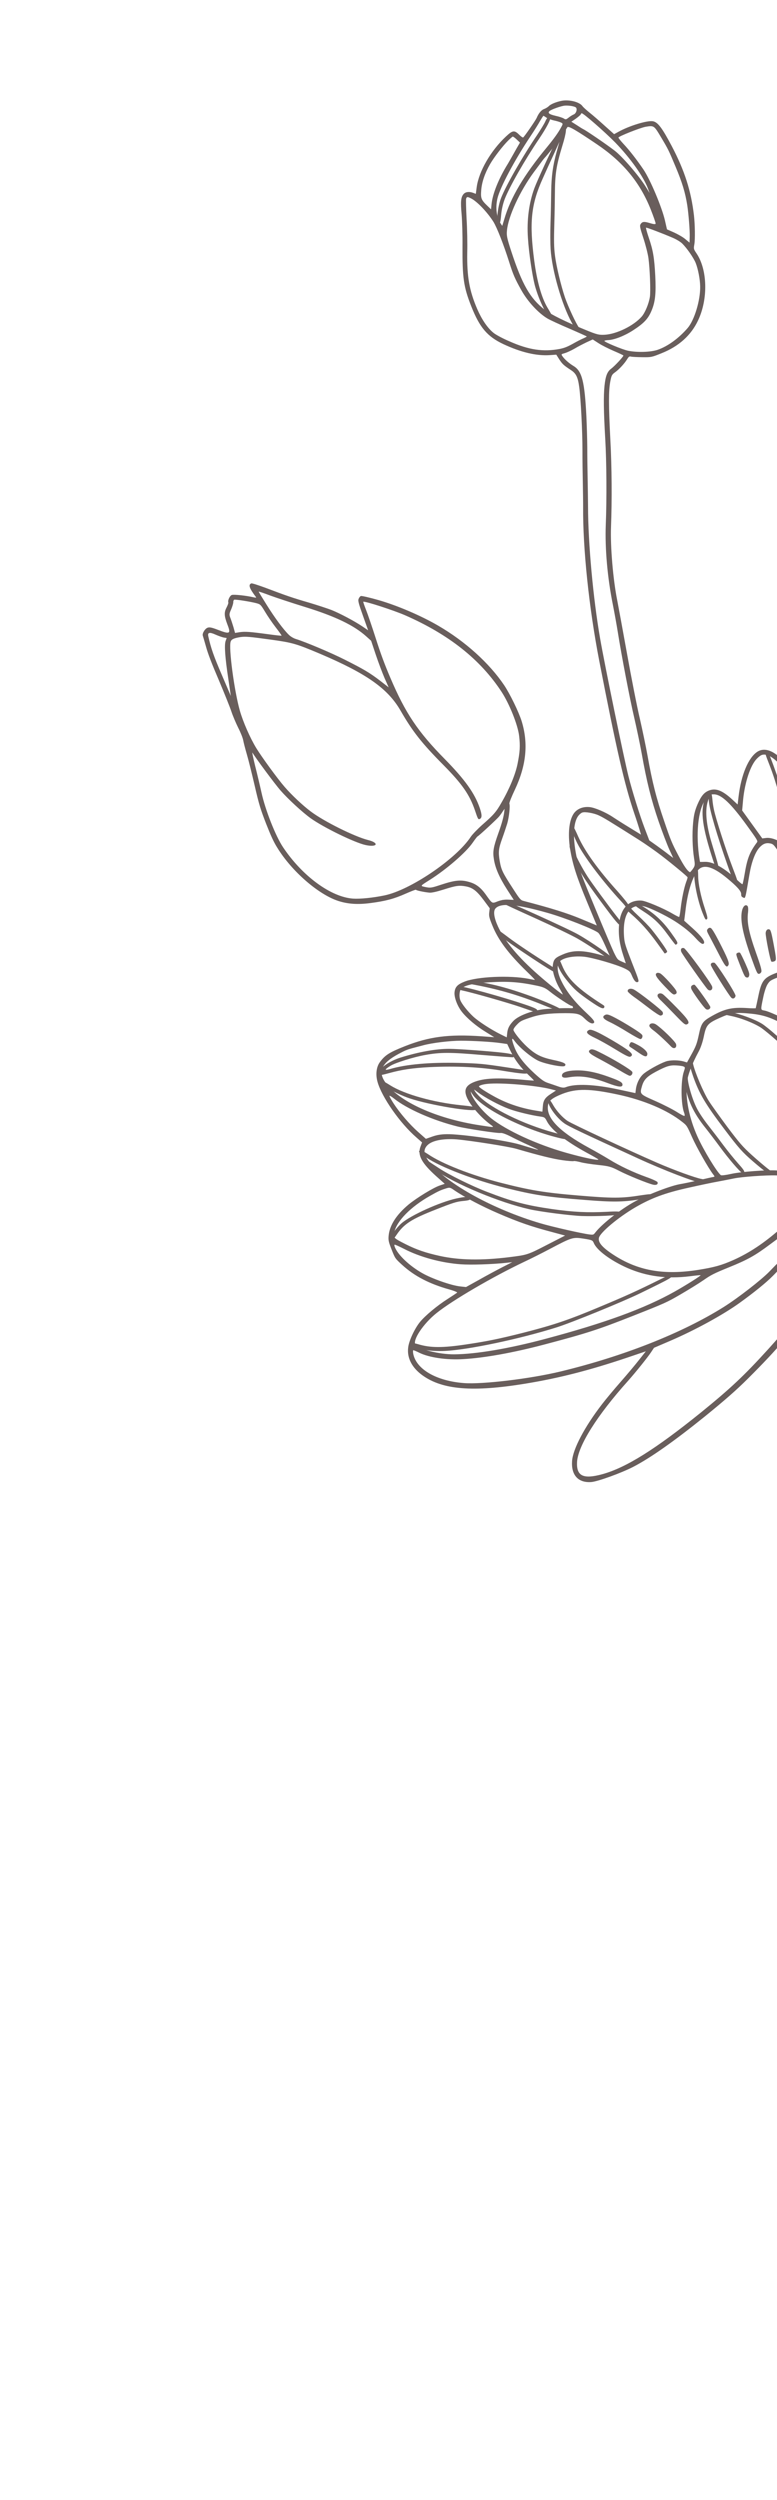 <svg width="93" height="299" viewBox="0 0 93 299" fill="none" xmlns="http://www.w3.org/2000/svg">
<path fill-rule="evenodd" clip-rule="evenodd" d="M67.261 12.05C68.154 11.895 69.35 12.193 69.706 12.68C69.791 12.81 70.171 13.15 70.543 13.454C70.927 13.752 71.739 14.461 72.367 15.031L73.505 16.048L74.043 15.753C75.33 15.04 77.513 14.369 78.167 14.506C78.746 14.625 79.251 15.299 80.404 17.475C81.949 20.418 82.722 22.841 83.062 25.775C83.185 26.845 83.21 28.635 83.108 29.221C83.009 29.765 83.018 29.788 83.381 30.327C84.68 32.269 84.76 35.749 83.572 38.285C82.733 40.096 81.249 41.433 79.173 42.253C78.01 42.726 77.946 42.738 76.876 42.724C76.273 42.717 75.661 42.686 75.533 42.654C75.329 42.605 75.263 42.645 75.071 42.953C74.758 43.472 74.104 44.181 73.615 44.531C73.247 44.792 73.183 44.906 73.049 45.62C72.837 46.74 72.838 48.418 73.055 52.608C73.232 55.852 73.254 59.861 73.134 63.011C73.043 65.352 73.376 69.319 73.88 71.82C73.985 72.345 74.507 75.186 75.037 78.114C75.56 81.044 76.258 84.588 76.591 85.984C76.91 87.379 77.319 89.345 77.501 90.357C78.071 93.562 78.564 95.502 79.495 98.203C80.262 100.471 80.439 100.885 81.172 102.273C81.855 103.572 82.269 104.172 82.581 104.322C82.606 104.332 82.761 104.155 82.925 103.933C83.19 103.549 83.201 103.456 83.076 102.674C82.878 101.415 82.828 99.716 82.964 98.353C83.046 97.455 83.181 96.917 83.482 96.212C83.918 95.208 84.268 94.783 84.846 94.554C85.654 94.235 86.427 94.516 87.598 95.581L88.288 96.223L88.399 95.278C88.712 92.652 89.584 90.596 90.661 89.904C91.956 89.093 93.823 90.469 95.444 93.45L95.977 94.419L96.202 93.73C96.604 92.521 97.686 90.062 98.325 88.936C100.214 85.571 101.96 84.431 103.403 85.614C103.798 85.942 103.862 86.053 104.334 87.264C104.737 88.319 104.89 88.879 105.12 90.186C105.273 91.074 105.588 92.75 105.815 93.895C106.435 97.018 106.761 99.242 106.879 101.112L106.993 102.799L108.153 100.159C110.163 95.614 111.955 93.126 114.077 91.953C114.708 91.602 115.619 91.508 116.128 91.743C116.992 92.152 117.769 93.066 118.252 94.253L118.536 94.972L119.1 94.415C119.897 93.636 120.737 93.155 121.744 92.907C122.911 92.616 123.637 92.711 124.405 93.24C125.342 93.886 125.814 94.579 126.305 96.029C126.656 97.09 126.94 98.533 126.858 98.947C126.845 99.034 126.959 98.962 127.16 98.78C128.932 97.016 130.304 95.983 131.739 95.335C133.408 94.573 134.308 94.572 135.007 95.339C136.26 96.699 136.382 100.927 135.26 104.541C134.16 108.092 131.645 113.239 128.953 117.405C128.087 118.75 125.003 123.201 124.168 124.315L123.797 124.809L126.722 123.736C131.859 121.842 133.829 121.391 136.178 121.555C138.629 121.718 140.036 123.345 139.361 125.227C138.956 126.342 138.202 127.315 136.62 128.766C133.989 131.169 130.924 133.164 125.693 135.872C121.39 138.117 115.885 140.701 113.033 141.855L110.973 142.683L111.526 143.91C112.435 145.951 112.922 148.289 112.875 150.483C112.844 152.166 112.174 154.49 111.437 155.422C110.553 156.569 108.294 157.564 106.533 157.578C106.385 157.582 106.431 157.734 106.85 158.639C107.496 160.069 108.699 163.665 109.072 165.352C109.24 166.104 109.705 168.266 110.096 170.137C112.54 181.931 113.769 185.939 116.462 191.047C119.114 196.069 122.179 200.443 126.695 205.642C127.558 206.638 130.753 210.858 133.341 214.439C136.271 218.471 137.636 220.926 139.937 226.284C141.986 231.039 143.358 235.203 144.259 239.382C144.608 241.024 144.696 241.575 145.276 245.615C145.465 246.905 145.733 248.722 145.874 249.648C146.014 250.575 146.383 253.13 146.686 255.329C147.371 260.275 147.788 262.245 149.009 266.181C149.461 267.619 151.174 271.695 153.02 275.712C153.731 277.252 153.941 277.783 153.887 277.907C153.791 278.129 153.029 278.15 151.086 277.997C149.633 277.876 148.162 277.57 147.858 277.336C147.667 277.18 144.241 269.061 143.715 267.523C142.91 265.14 142.287 262.215 141.644 257.757C140.904 252.519 139.681 245.609 139.007 242.78C136.81 233.507 133.654 226.141 128.472 218.15C127.064 215.985 121.571 208.192 119.18 204.97C114.357 198.459 112.452 195.243 109.881 189.201C108.282 185.481 107.483 182.578 105.903 174.869C104.833 169.638 104.856 169.732 103.558 166.48C101.838 162.161 100.755 160.181 98.8 157.735C98.181 156.963 97.587 156.182 97.464 155.992C97.343 155.808 97.21 155.642 97.161 155.641C97.125 155.635 96.797 156.099 96.462 156.667C95.101 158.971 93.067 161.364 89.502 164.907C88.117 166.286 86.748 167.482 84.362 169.419C80.747 172.334 77.891 174.356 75.791 175.445C74.374 176.175 71.536 177.208 70.76 177.262C69.207 177.371 68.353 176.433 68.472 174.75C68.565 173.328 69.96 170.663 72.063 167.943C72.481 167.396 73.465 166.21 74.256 165.311C75.046 164.412 76.048 163.218 76.491 162.648L77.301 161.625L75.009 162.401C70.523 163.907 66.888 164.839 62.859 165.497C56.593 166.519 52.98 166.228 50.582 164.509C49.307 163.594 48.693 162.419 48.857 161.16C48.944 160.362 49.63 158.905 50.262 158.123C50.893 157.355 52.307 156.169 53.588 155.356C54.143 155.001 54.649 154.658 54.712 154.612C54.776 154.566 54.373 154.392 53.814 154.237C51.393 153.564 49.59 152.626 48.125 151.282C47.294 150.525 47.287 150.508 46.877 149.47C46.518 148.561 46.469 148.349 46.514 147.826C46.619 146.571 47.431 145.295 48.908 144.064C49.887 143.261 51.891 142.033 52.659 141.784L53.231 141.592L52.198 140.671C50.462 139.106 49.95 138.156 50.325 137.155L50.518 136.642L49.849 136.054C47.872 134.346 45.682 131.202 45.185 129.393C44.938 128.508 45.048 127.613 45.459 127.048C46.08 126.202 46.59 125.871 48.466 125.13C51.362 123.986 53.71 123.679 57.599 123.943L59.158 124.057L58.121 123.416C56.996 122.729 55.88 121.785 55.273 121.009C54.736 120.321 54.343 119.276 54.404 118.686C54.465 118.048 54.76 117.741 55.597 117.41C57.143 116.799 61.013 116.634 63.264 117.068C63.666 117.154 64.001 117.206 64.018 117.199C64.048 117.188 63.601 116.73 63.026 116.173C60.833 114.039 59.626 112.415 58.943 110.721C58.556 109.776 58.504 109.558 58.558 109.127L58.616 108.634L57.9 107.669C57.064 106.553 56.579 106.172 55.77 106.021C54.974 105.872 54.597 105.918 53.1 106.394C52.239 106.666 51.662 106.792 51.399 106.766C50.778 106.711 49.816 106.505 49.784 106.422C49.767 106.381 49.207 106.602 48.55 106.889C47.175 107.5 46.166 107.776 44.322 108.014C42.805 108.211 41.633 108.128 40.492 107.76C38.106 106.985 34.905 104.199 33.189 101.392C32.756 100.71 32.42 99.963 31.849 98.518C31.187 96.809 31.008 96.252 30.484 93.977C30.154 92.552 29.731 90.844 29.537 90.198C29.347 89.543 29.153 88.795 29.106 88.52C29.046 88.23 28.806 87.622 28.502 87.026C28.227 86.467 27.856 85.597 27.692 85.096C27.523 84.583 26.85 82.912 26.194 81.357C25.338 79.363 24.889 78.191 24.658 77.347C24.468 76.693 24.298 76.092 24.27 76.021C24.19 75.766 24.515 75.208 24.834 75.082C25.064 74.991 25.338 75.047 26.005 75.302C27.519 75.89 27.658 75.828 27.226 74.717C26.835 73.691 26.804 73.267 27.105 72.684C27.256 72.393 27.354 72.123 27.331 72.064C27.235 71.822 27.498 71.261 27.739 71.165C27.97 71.075 29.471 71.232 30.366 71.444C30.634 71.502 30.706 71.494 30.626 71.396C30.564 71.325 30.356 71.039 30.165 70.746C29.807 70.185 29.781 69.895 30.082 69.776C30.165 69.743 30.901 69.985 31.753 70.296C34.184 71.218 35.038 71.514 36.971 72.074C37.975 72.373 39.182 72.769 39.672 72.957C40.685 73.362 42.41 74.276 43.383 74.928L44.063 75.389L43.439 73.637C42.911 72.162 42.833 71.844 42.924 71.625C42.98 71.473 43.104 71.322 43.193 71.287C43.281 71.252 44.247 71.47 45.316 71.777C47.516 72.409 50.36 73.617 52.441 74.828C55.671 76.702 58.563 79.31 60.344 81.955C61.042 82.996 62.091 85.152 62.436 86.25C63.254 88.907 63.002 91.53 61.634 94.437C61.236 95.276 60.933 96.03 60.968 96.118C61.078 96.395 60.931 97.749 60.711 98.504C60.584 98.909 60.32 99.709 60.121 100.258C59.666 101.522 59.627 101.906 59.819 103.03C60.007 104.061 60.149 104.366 61.411 106.302C62.19 107.515 62.317 107.663 62.637 107.748C65.997 108.623 67.92 109.227 69.538 109.904L71.431 110.691L70.288 107.937C69.006 104.863 68.528 103.361 68.23 101.501C67.958 99.726 68.105 98.181 68.642 97.349C69.024 96.761 69.74 96.451 70.57 96.532C71.192 96.587 72.558 97.179 73.38 97.741C73.676 97.938 74.544 98.495 75.314 98.961L76.719 99.825L76.529 99.17C76.423 98.816 76.155 97.981 75.923 97.309C74.738 93.808 73.791 89.668 71.728 79.06C70.502 72.746 69.754 65.621 69.794 60.614C69.798 60.107 69.775 58.807 69.758 57.743C69.735 56.668 69.71 54.912 69.715 53.839C69.713 51.555 69.518 47.677 69.325 46.273C69.167 45.115 68.956 44.666 68.333 44.264C67.458 43.69 67.314 43.549 66.944 42.992L66.582 42.42L65.799 42.476C64.19 42.58 62.346 42.142 60.237 41.155C58.324 40.247 57.412 39.182 56.405 36.633C55.489 34.315 55.337 33.223 55.357 29.457C55.372 28.149 55.317 26.439 55.254 25.659C55.11 24.12 55.162 23.561 55.502 23.195C55.746 22.934 56.18 22.892 56.654 23.073L56.951 23.188L57.055 22.397C57.307 20.497 58.733 18.031 60.556 16.328C61.357 15.576 61.564 15.548 62.131 16.102C62.346 16.317 62.554 16.466 62.614 16.443C62.726 16.399 64.082 14.431 64.226 14.122C64.468 13.542 64.785 13.171 65.104 13.045C65.297 12.982 65.559 12.818 65.683 12.7C65.895 12.46 66.595 12.177 67.261 12.05ZM65.772 13.286C65.527 13.512 65.743 13.679 66.493 13.853C66.91 13.941 67.358 14.091 67.487 14.177C67.708 14.321 67.755 14.303 68.064 14.065C68.254 13.908 68.525 13.746 68.666 13.691C68.955 13.576 69.124 13.073 68.941 12.866C68.802 12.723 68.169 12.605 67.634 12.632C67.219 12.653 65.992 13.083 65.772 13.286ZM64.626 14.495C64.433 14.851 63.921 15.661 63.488 16.309C61.603 19.134 59.846 22.419 59.54 23.734C59.281 24.838 59.431 25.993 59.914 26.716L60.115 27.018L60.367 26.189C61.109 23.632 62.719 20.923 65.461 17.61C66.271 16.621 66.821 15.872 67.168 15.216C67.389 14.809 67.392 14.78 67.146 14.659C67.002 14.587 66.622 14.471 66.28 14.401C65.951 14.327 65.538 14.162 65.374 14.057C65.211 13.937 65.059 13.847 65.041 13.854C65.01 13.86 64.833 14.155 64.626 14.495ZM60.828 16.808C60.191 17.441 59.142 18.79 58.661 19.628C58.03 20.723 57.665 21.801 57.597 22.769C57.523 23.719 57.6 23.914 58.346 24.628L58.774 25.039L58.833 24.429C58.954 23.181 59.686 21.357 60.799 19.567C60.92 19.356 61.218 18.849 61.448 18.431C61.681 18.019 61.948 17.538 62.048 17.376L62.235 17.056L61.841 16.68C61.631 16.477 61.411 16.318 61.358 16.339C61.302 16.368 61.064 16.578 60.828 16.808ZM69.49 13.706C69.462 13.772 69.201 13.991 68.915 14.199L68.388 14.557L69.052 14.977C69.412 15.217 69.745 15.419 69.786 15.437C70.021 15.515 72.501 17.201 73.547 18.002C74.471 18.701 76.493 21.039 77.298 22.351L77.751 23.086L77.547 22.532C77 21.098 75.447 18.909 73.632 17.041C72.408 15.792 69.772 13.486 69.618 13.546C69.581 13.554 69.532 13.621 69.49 13.706ZM67.377 16.055C66.994 16.656 65.609 18.451 65.159 18.916C65.093 18.989 64.946 19.17 64.838 19.329C64.725 19.476 64.302 20.045 63.902 20.585C62.241 22.837 60.827 25.885 60.678 27.58C60.617 28.184 60.686 28.498 61.2 30.075C62.492 34.018 63.45 35.685 65.166 37.025C65.899 37.602 67.692 38.482 70.076 39.457C71.483 40.033 71.684 40.076 72.405 40.037C73.823 39.948 75.836 38.968 76.801 37.871C77.205 37.411 77.651 36.348 77.785 35.511C77.891 34.849 77.783 32.123 77.611 30.861C77.531 30.313 77.273 29.296 77.001 28.47C76.603 27.256 76.553 27.01 76.664 26.823C76.869 26.496 77.091 26.47 77.797 26.689C78.247 26.825 78.459 26.843 78.473 26.742C78.487 26.655 78.213 25.877 77.866 24.998C76.583 21.802 74.551 19.351 71.465 17.27C69.008 15.608 68.047 15.04 67.915 15.208C67.875 15.278 67.634 15.653 67.377 16.055ZM74.025 16.449C74.012 16.502 74.268 16.824 74.604 17.189C75.341 17.968 76.231 19.117 77.033 20.301C77.847 21.514 79.206 24.748 79.58 26.332L79.831 27.433L80.672 27.803C81.121 28.008 81.735 28.352 82.013 28.59L82.531 29.02L82.552 28.315C82.579 27.623 82.416 25.553 82.253 24.519C82.014 23.018 81.652 21.824 80.858 19.935C80.029 17.958 79.986 17.866 79.097 16.376C78.272 14.996 78.272 14.996 77.249 15.169C76.603 15.294 74.108 16.28 74.025 16.449ZM55.79 23.769C55.759 23.863 55.783 24.925 55.845 26.135C55.919 27.34 55.956 29.16 55.926 30.174C55.879 33.091 56.175 34.774 57.129 36.982C57.66 38.204 58.353 39.233 59.063 39.805C59.32 40.024 60.187 40.493 61.006 40.838C63.305 41.859 65.04 42.108 67.012 41.731C67.554 41.619 67.896 41.484 68.558 41.121C69.019 40.856 69.592 40.562 69.822 40.471C70.059 40.364 70.241 40.272 70.229 40.242C70.222 40.224 69.283 39.798 68.155 39.309C67.016 38.825 65.848 38.284 65.547 38.109C64.464 37.473 63.188 36.109 62.412 34.731C61.629 33.336 61.418 32.853 60.937 31.324C60.274 29.233 59.483 27.214 59.051 26.518C58.313 25.357 57.077 24.059 56.339 23.709C55.935 23.515 55.873 23.532 55.79 23.769ZM77.66 28.448C78.165 29.933 78.314 30.808 78.429 32.965C78.532 35.073 78.434 36.066 78.003 37.116C77.586 38.133 77.069 38.672 75.738 39.532C74.698 40.195 73.498 40.662 72.742 40.682C72.541 40.693 72.359 40.731 72.341 40.772C72.285 40.889 74.482 41.808 75.187 41.952C76.27 42.172 77.908 42.125 78.74 41.831C79.938 41.412 81.246 40.459 82.304 39.236C83.113 38.296 83.84 35.908 83.804 34.245C83.791 33.418 83.557 32.188 83.273 31.468C83.028 30.848 82.221 29.687 81.65 29.122C81.443 28.924 80.929 28.609 80.49 28.428C79.21 27.883 77.405 27.198 77.329 27.228C77.287 27.245 77.438 27.799 77.66 28.448ZM68.772 41.698C68.394 41.915 67.881 42.152 67.632 42.23C67.165 42.36 67.153 42.364 67.315 42.601C67.585 42.992 68.127 43.466 68.663 43.786C69.666 44.393 69.978 45.647 70.188 49.84C70.234 50.837 70.284 52.482 70.293 53.488C70.292 54.504 70.314 56.2 70.337 57.276C70.355 58.339 70.382 59.842 70.384 60.605C70.389 64.968 71.001 71.627 71.828 76.361C72.37 79.495 74.7 90.795 75.224 92.846C75.638 94.516 76.581 97.54 77.141 99.01L77.715 100.515L78.616 101.155C79.103 101.508 79.745 101.977 80.035 102.211L80.578 102.617L80.104 101.59C79.846 101.024 79.267 99.507 78.824 98.229C77.944 95.658 77.4 93.486 76.808 90.14C76.605 89.006 76.194 87.068 75.907 85.824C75.393 83.641 74.411 78.532 73.941 75.581C73.816 74.798 73.555 73.346 73.358 72.347C72.7 69.074 72.399 65.62 72.506 62.768C72.631 59.718 72.602 55.208 72.443 52.509C72.248 49.149 72.227 47.404 72.353 46.154C72.481 44.958 72.68 44.443 73.166 44.087C73.587 43.771 74.653 42.62 74.614 42.52C74.597 42.478 74.072 42.236 73.441 41.967C72.815 41.696 71.991 41.285 71.62 41.036L70.944 40.601L70.199 40.943C69.776 41.151 69.145 41.468 68.772 41.698ZM27.923 72.027C27.928 72.161 27.812 72.541 27.672 72.876C27.43 73.402 27.424 73.527 27.576 73.91C27.667 74.14 27.831 74.641 27.943 75.013L28.134 75.702L28.711 75.61C29.345 75.523 29.855 75.553 32.16 75.864C33.004 75.98 33.689 76.057 33.703 76.024C33.714 76 33.398 75.545 32.983 75.013C32.579 74.491 32.009 73.652 31.721 73.166C31.196 72.302 31.173 72.278 30.661 72.139C29.94 71.953 28.179 71.674 28.032 71.732C27.965 71.772 27.911 71.909 27.923 72.027ZM31.909 72.328C32.877 73.882 33.934 75.313 34.582 75.936C34.773 76.127 35.147 76.347 35.41 76.427C36.55 76.775 39.642 78.077 41.281 78.909C43.528 80.04 44.237 80.455 45.508 81.427L46.52 82.213L46.031 81.111C45.768 80.498 45.294 79.247 44.982 78.32L44.421 76.639L43.829 76.109C42.362 74.793 40.154 73.728 36.526 72.604C34.965 72.123 33.075 71.499 32.333 71.226C31.586 70.942 30.972 70.734 30.964 70.764C30.948 70.777 31.379 71.487 31.909 72.328ZM24.932 76.107C25.251 77.536 25.579 78.47 26.554 80.731L27.627 83.24L27.333 81.235C26.942 78.675 26.834 77.177 27 76.681L27.132 76.309L26.798 76.257C26.616 76.226 26.179 76.071 25.834 75.921C25.084 75.577 24.826 75.631 24.932 76.107ZM27.613 76.732C27.346 77.438 28.035 82.615 28.702 84.977C29.089 86.338 29.932 88.262 30.684 89.493C31.334 90.552 33.23 93.158 34.063 94.111C34.895 95.078 36.24 96.34 37.169 97.037C38.739 98.231 42.428 100.06 44.027 100.465C45.432 100.81 45.186 101.378 43.763 101.074C42.45 100.788 38.758 98.987 37.203 97.882C36.185 97.153 34.466 95.561 33.596 94.568C32.876 93.748 30.532 90.575 30.221 90.03C30.147 89.895 30.291 90.588 30.532 91.578C30.78 92.55 31.125 94.01 31.298 94.794C31.753 96.878 32.998 100.028 33.885 101.342C36.197 104.793 39.603 107.287 42.242 107.478C43.097 107.536 44.62 107.385 45.994 107.101C49.084 106.48 54.618 102.726 56.353 100.076C56.543 99.796 57.157 99.158 57.722 98.655C59.085 97.462 59.395 97.108 60.025 95.993C60.978 94.348 61.686 92.636 61.941 91.383C62.233 89.931 62.276 89.245 62.136 88.026C61.988 86.72 60.972 84.182 60.028 82.742C57.501 78.884 53.734 75.892 48.514 73.603C47.159 73.007 43.695 71.886 43.483 71.97C43.454 71.981 43.606 72.419 43.813 72.944C44.019 73.463 44.547 75.007 44.983 76.369C45.538 78.121 46.049 79.501 46.723 81.069C48.516 85.278 50.005 87.513 53.224 90.776C55.656 93.252 56.815 94.874 57.428 96.651C57.717 97.505 57.702 97.845 57.395 97.966C57.236 98.029 57.184 97.933 56.844 96.916C56.202 95.048 55.314 93.769 53.099 91.528C50.472 88.883 49.384 87.492 47.957 85.021C46.439 82.368 43.894 80.57 38.288 78.189C35.433 76.985 35.01 76.865 32.456 76.51C29.795 76.143 29.401 76.115 28.779 76.197C27.999 76.328 27.715 76.454 27.613 76.732ZM59.74 97.653C59.509 97.949 57.306 99.986 57.147 100.049C57.106 100.065 56.849 100.398 56.575 100.793C55.769 101.964 53.431 103.985 51.433 105.245C50.248 105.993 50.263 105.96 50.953 106.103C51.516 106.215 51.645 106.198 52.748 105.83C54.516 105.248 55.216 105.19 56.299 105.532C57.006 105.751 57.56 106.187 58.101 106.934C58.956 108.131 58.867 108.078 59.577 107.804C60.012 107.646 60.388 107.579 60.847 107.602L61.494 107.633L60.687 106.384C59.76 104.936 59.269 103.814 59.11 102.738C58.963 101.848 59.062 101.304 59.647 99.661C60.083 98.452 60.3 97.637 60.361 97.033L60.395 96.74L60.188 97.026C60.078 97.213 59.883 97.481 59.74 97.653ZM69.374 97.407C68.579 98.137 68.477 100.278 69.127 102.995C69.389 104.125 69.618 104.737 71.236 108.626C72.23 111.023 73.238 113.4 73.463 113.884C73.886 114.747 73.916 114.789 74.402 115L74.904 115.218L74.592 114.256C74.162 112.96 74.011 111.853 74.084 110.727C74.221 108.709 75.19 107.623 76.774 107.714C77.267 107.737 79.383 108.62 80.512 109.285C80.902 109.513 81.251 109.689 81.286 109.675C81.322 109.661 81.411 109.196 81.469 108.655C81.609 107.454 81.879 106.188 82.125 105.497C82.234 105.222 82.308 104.961 82.294 104.926C82.248 104.808 80.493 103.353 79.173 102.34C78.447 101.781 77.253 100.95 76.522 100.482C72.815 98.141 72.256 97.796 71.648 97.518C71.071 97.248 70.002 97.064 69.696 97.185C69.626 97.198 69.483 97.303 69.374 97.407ZM100.888 86.43C99.881 87.298 98.551 89.508 97.473 92.096C96.686 93.989 96.024 96.283 95.285 99.677L94.801 101.921L95.257 102.573C95.728 103.267 96.639 104.796 96.897 105.328L97.057 105.647L97.272 104.914C97.534 104.006 98.053 103.092 98.521 102.723C98.829 102.485 98.934 102.457 99.314 102.505C99.819 102.558 100.378 102.971 100.828 103.625C101.232 104.216 104.095 111.275 104.637 113.025C104.862 113.734 105.11 114.741 105.208 115.282C105.301 115.811 105.396 116.258 105.414 116.271C105.48 116.299 105.924 113.935 106.123 112.404C106.471 109.866 106.493 108.643 106.339 103.869C106.21 99.917 105.943 97.758 105.1 93.57C104.927 92.718 104.662 91.322 104.504 90.457C104.031 87.773 103.624 86.624 102.932 86.011C102.372 85.543 101.776 85.656 100.888 86.43ZM90.425 90.932C89.7 91.839 89.07 93.922 88.915 95.981L88.829 96.936L90.035 98.608L91.241 100.28L91.716 100.222C92.305 100.159 93.127 100.462 93.75 100.952C94.005 101.165 94.244 101.323 94.286 101.307C94.327 101.29 94.519 100.464 94.726 99.469C94.944 98.469 95.247 97.129 95.412 96.477L95.715 95.293L95.124 94.142C93.788 91.52 92.128 89.925 91.155 90.309C90.96 90.386 90.64 90.663 90.425 90.932ZM84.588 95.454C83.644 96.482 83.268 99.208 83.653 102.254C83.714 102.701 83.777 103.085 83.785 103.089C83.808 103.094 84.073 103.091 84.395 103.08C85.382 103.058 86.763 103.842 88.297 105.309C88.57 105.57 88.826 105.769 88.868 105.752C88.897 105.741 89.016 105.196 89.124 104.553C89.433 102.678 89.724 101.929 90.615 100.732C90.721 100.587 90.589 100.374 89.349 98.668C87.497 96.119 86.369 95.044 85.49 95.009C85.009 95.001 84.99 95.023 84.588 95.454ZM59.302 108.663C59.017 108.994 59.13 109.781 59.611 110.825C60.41 112.555 62.033 114.506 64.448 116.613C65.68 117.695 67.333 119.013 67.368 118.945C67.372 118.923 67.203 118.614 67.001 118.258C66.459 117.353 66.103 116.192 66.152 115.592C66.239 114.76 66.386 114.579 67.295 114.186C68.587 113.608 69.773 113.623 71.98 114.238L73.09 114.563L72.474 113.177C72.062 112.255 71.77 111.723 71.607 111.569C71.125 111.159 67.53 109.742 65.477 109.169C61.767 108.118 59.895 107.971 59.302 108.663ZM83.448 104.204C82.778 105.164 82.29 106.796 82.042 108.947L81.893 110.124L82.904 111.027C83.921 111.942 84.424 112.595 84.25 112.828C84.117 113.01 83.839 112.84 83.27 112.212C82.669 111.536 81.722 110.778 80.723 110.15C79.617 109.455 77.767 108.569 77.134 108.417C75.378 108.013 74.486 109.361 74.696 112.067C74.756 112.807 74.848 113.091 75.64 115.131C76.491 117.284 76.516 117.383 76.328 117.458C76.109 117.544 75.883 117.299 75.599 116.614C75.426 116.211 75.318 116.111 74.791 115.848C73.817 115.367 70.915 114.529 69.893 114.428C68.391 114.285 67.038 114.642 66.832 115.242C66.632 115.84 66.799 116.626 67.36 117.666C68.032 118.901 68.894 119.944 70.397 121.349C71.113 122.021 71.266 122.288 71.006 122.39C70.794 122.474 70.427 122.271 69.958 121.809C69.408 121.262 69.091 121.183 67.664 121.18C65.634 121.185 64.585 121.326 63.402 121.732C62.392 122.077 62.277 122.129 61.853 122.576C61.568 122.873 61.419 123.116 61.463 123.228C61.612 123.606 62.376 124.538 63.026 125.147C64.082 126.128 64.761 126.467 66.242 126.782C67.49 127.039 67.871 127.243 67.595 127.495C67.4 127.675 65.415 127.293 64.514 126.912C63.691 126.555 62.175 125.306 61.595 124.512C61.21 123.969 61.2 124.273 61.575 125.257C61.955 126.252 62.697 127.214 63.951 128.369C64.834 129.173 65.137 129.387 65.65 129.546C65.982 129.66 66.516 129.838 66.825 129.948C67.216 130.093 67.493 130.12 67.694 130.041C68.85 129.584 71.201 129.685 74.107 130.324L76.052 130.742L76.103 130.319C76.195 129.533 76.602 128.752 77.117 128.364C77.817 127.822 79.354 127.017 79.888 126.901C80.46 126.778 81.28 126.801 81.825 126.954L82.227 127.075L82.725 126.176C83.306 125.128 83.411 124.841 83.647 123.745C83.928 122.386 84.112 122.143 85.175 121.539C86.73 120.659 87.619 120.457 89.409 120.569C89.978 120.61 90.453 120.606 90.452 120.586C90.463 120.561 90.596 119.95 90.743 119.251C91.174 117.13 91.416 116.864 93.564 116.138C95.061 115.628 95.561 115.547 96.152 115.715C96.379 115.789 96.401 115.672 96.575 113.919C96.707 112.564 96.719 111.679 96.618 110.662C96.462 109.094 96.47 108.354 96.652 107.28C96.779 106.548 96.774 106.536 96.396 105.751C95.891 104.73 94.764 102.898 94.439 102.576C94.195 102.338 94.195 102.338 94.279 102.585C95.057 104.814 95.781 107.406 95.727 107.802C95.706 108.043 95.642 108.088 95.402 108.033C95.266 108.018 95.192 107.796 94.951 106.806C94.493 104.853 93.61 102.515 93.033 101.658C92.613 101.026 92.502 100.934 92.157 100.873C91.658 100.783 91.294 100.934 90.878 101.398C90.384 101.961 89.954 103.1 89.713 104.525C89.172 107.678 89.227 107.472 88.928 107.338C88.763 107.266 88.703 107.181 88.711 106.926C88.708 106.572 88.199 106.01 87.015 105.032C85.241 103.564 84.083 103.291 83.448 104.204ZM114.514 92.783C114.91 93.527 114.785 95.247 114 99.492C113.724 101.02 113.222 103.339 112.892 104.663C111.991 108.251 110.336 114.108 109.684 115.996C107.754 121.573 104.472 128.973 103.066 130.885C101.572 132.921 98.464 136.618 98.207 136.658C98.099 136.68 97.967 136.603 97.897 136.494C97.797 136.329 97.946 136.12 98.84 135.085C99.422 134.419 100.324 133.319 100.858 132.651C101.388 131.971 102.039 131.134 102.315 130.78C103.181 129.674 103.93 128.239 105.62 124.421C107.197 120.818 108.565 117.392 109.337 115.083C110.108 112.807 112.304 104.711 112.875 102.098C113.192 100.623 113.845 97.01 114.018 95.741C114.161 94.669 114.142 93.189 113.968 93.006C113.827 92.857 113.709 92.903 113.149 93.384C111.454 94.824 110.063 97.106 108.182 101.545C107.263 103.722 107.02 104.419 107.027 104.818C107.146 109.054 107.039 111.148 106.552 114.076C106.286 115.681 105.879 117.274 105.634 117.691C105.54 117.831 105.493 118.231 105.512 118.571C105.61 120.081 105.583 120.391 105.382 120.471C105.27 120.515 105.141 120.498 105.079 120.427C105.017 120.356 104.909 119.376 104.835 118.239C104.624 114.633 104.476 114.05 102.336 108.635C101.015 105.29 100.666 104.494 100.343 104.056C99.828 103.338 99.438 103.042 99.109 103.125C98.533 103.271 97.871 104.685 97.409 106.763C97.13 108.039 97.092 109.118 97.263 110.81C97.368 111.887 97.359 112.572 97.234 113.535C97.144 114.239 97.075 115.065 97.096 115.377L97.123 115.946L97.82 116.434C98.672 117.018 99.789 118.173 100.466 119.194C100.881 119.814 101.156 120.422 101.925 122.369C102.915 124.876 102.977 125.172 102.566 125.252C102.425 125.274 102.276 124.951 101.478 122.879C100.688 120.845 100.464 120.347 100.001 119.657C98.825 117.872 97.413 116.663 96.15 116.364C95.323 116.172 94.671 116.28 93.166 116.875C92.211 117.252 92.147 117.298 91.871 117.721C91.704 117.971 91.485 118.644 91.366 119.223C91.025 120.844 91.025 120.776 91.498 120.869C91.995 120.952 93.597 121.676 94.711 122.32C95.457 122.742 96.873 123.669 98.783 124.981C99.795 125.679 100.939 126.727 101.024 127.028C101.165 127.558 100.812 127.425 99.832 126.584C98.715 125.621 95.449 123.413 93.881 122.566C92.293 121.707 91.364 121.392 89.894 121.243C88.07 121.064 87.529 121.127 86.184 121.727C84.702 122.394 84.525 122.587 84.238 123.982C84.101 124.637 83.859 125.353 83.619 125.782C82.798 127.293 82.267 128.696 82.198 129.623C82.046 131.484 82.495 133.741 83.471 135.919C84.185 137.52 85.832 140.238 86.285 140.557C86.354 140.611 86.913 140.54 87.52 140.403C88.673 140.145 91.823 139.903 93.014 139.999C94.175 140.072 94.097 140.635 92.925 140.586C91.694 140.541 88.837 140.749 87.883 140.941C87.372 141.048 86.46 141.224 85.87 141.334C85.277 141.439 83.739 141.76 82.45 142.051C79.607 142.676 77.938 143.302 76.015 144.423C73.998 145.602 71.804 147.437 71.684 148.064C71.559 148.645 72.192 149.316 73.747 150.284C76.568 152.02 79.563 152.507 83.521 151.892C85.496 151.575 86.327 151.349 87.785 150.705C89.696 149.847 91.426 148.7 93.396 146.974C94.297 146.182 94.686 145.735 95.256 144.794C95.698 144.066 95.947 143.92 96.085 144.268C96.206 144.575 95.622 145.617 94.801 146.542C94.141 147.287 93.862 147.997 93.789 149.124C93.653 151.23 94.531 152.868 96.579 154.289C98.115 155.346 100.38 156.176 102.885 156.612C106.335 157.199 108.198 157.029 109.786 155.973C110.633 155.406 110.947 155.064 111.345 154.258C111.995 152.951 112.343 150.482 112.128 148.678C111.876 146.609 111.169 144.405 110.329 143.073C108.796 140.658 106.399 138.857 105.017 139.069C104.757 139.117 104.334 139.325 103.695 139.727C103.134 140.085 102.334 140.511 101.644 140.783C100.622 141.201 100.489 141.226 100.219 141.114C99.951 140.988 99.928 140.963 100.014 140.766C100.092 140.585 100.188 140.533 100.644 140.462C102.248 140.224 105.671 137.774 107.686 135.416C109.709 133.062 110.664 131.389 112.461 126.996C114.881 121.089 116.116 117.328 116.93 113.365C117.117 112.439 117.356 111.267 117.466 110.786C118.156 107.595 118.732 101.612 118.575 99.11C118.477 97.43 118.076 95.604 117.533 94.366C117.144 93.469 117.04 93.326 116.484 92.816C115.794 92.209 115.313 92.079 114.676 92.331C114.352 92.459 114.342 92.469 114.514 92.783ZM55.204 118.261C54.984 118.498 54.928 119.202 55.098 119.632C55.275 120.081 55.97 120.959 56.63 121.577C57.286 122.184 58.771 123.146 59.974 123.741L60.651 124.074L60.703 123.617C60.752 123.018 60.948 122.634 61.444 122.11C62.058 121.472 63.654 120.869 65.124 120.704C66.022 120.615 67.546 120.552 68.425 120.587C68.574 120.582 68.614 120.546 68.567 120.428C68.532 120.34 68.463 120.285 68.416 120.304C68.304 120.348 66.546 119.195 65.802 118.588C65.312 118.195 65.039 118.058 64.296 117.901C62.227 117.464 60.861 117.355 58.641 117.483C56.712 117.59 55.605 117.843 55.204 118.261ZM120.133 94.266C119.894 94.456 119.473 94.841 119.201 95.119L118.691 95.641L118.926 96.701C119.326 98.595 119.361 100.6 119.035 104.159C118.869 105.929 118.66 107.887 118.572 108.474C118.471 109.066 118.447 109.506 118.502 109.436C118.542 109.366 119.172 108.476 119.872 107.449C121.391 105.253 123.67 102.409 125.163 100.803L126.229 99.653L126.224 99C126.192 97.226 125.548 95.182 124.748 94.332C124.269 93.826 123.701 93.443 123.308 93.346C122.586 93.174 120.907 93.654 120.133 94.266ZM47.69 126.064C45.691 127.134 45.21 128.142 46.099 129.427C47.694 131.737 52.186 133.788 57.426 134.588C59.306 134.875 59.214 134.885 58.642 134.456C57.461 133.572 56.212 132.102 55.851 131.187C55.508 130.32 55.773 129.799 56.764 129.408C57.914 128.954 59.535 128.879 62.409 129.128C63.205 129.209 63.876 129.251 63.9 129.242C63.929 129.23 63.623 128.921 63.232 128.551C62.298 127.672 61.605 126.746 61.106 125.708L60.707 124.87L59.84 124.749C58.921 124.614 56.616 124.475 55.163 124.476C53.882 124.477 51.756 124.724 50.642 125.028C50.099 125.174 49.511 125.324 49.345 125.37C48.741 125.533 48.511 125.624 47.69 126.064ZM130.738 96.548C127.555 98.624 121.949 105.026 118.667 110.339C118.07 111.312 118.014 111.464 117.547 113.632C117.278 114.884 116.981 116.202 116.876 116.578C116.435 118.239 114.774 123.028 113.787 125.518C113.177 127.013 112.551 128.604 112.376 129.042L112.063 129.82L112.831 129.019C114.28 127.492 115.766 125.78 118.1 122.955C122.998 117.037 126.92 111.566 128.663 108.211C131.907 101.958 133.53 97.9 133.395 96.351C133.344 95.791 133.111 95.461 132.787 95.52C132.445 95.587 131.489 96.067 130.738 96.548ZM133.903 95.946C134.348 97.072 133.153 100.641 130.61 105.717C128.993 108.961 128.465 109.919 127.202 111.85C125.223 114.903 122.061 119.187 119.569 122.183C118.769 123.147 117.53 124.653 116.792 125.531C115.489 127.116 112.532 130.317 111.707 131.059C111.469 131.269 111.042 131.826 110.752 132.302C109.303 134.709 107.756 136.541 105.766 138.254C105.702 138.3 106.104 138.523 106.647 138.759C107.582 139.174 107.647 139.182 108.107 139.001C108.738 138.751 111.154 137.012 112.726 135.675C114.382 134.257 116.677 131.919 119.518 128.771C122.649 125.269 125.146 121.992 128.155 117.386C131.269 112.617 134.017 106.901 134.892 103.384C135.201 102.13 135.405 100.126 135.362 98.759C135.307 97.151 134.782 95.735 134.156 95.464C133.816 95.312 133.721 95.486 133.903 95.946ZM47.104 131.97C47.864 133.135 49.035 134.494 50.052 135.394L50.975 136.21L51.736 135.943C52.279 135.749 52.771 135.664 53.469 135.654C55.09 135.614 60.621 136.409 62.233 136.897C62.723 137.051 63.478 137.271 63.911 137.4C64.662 137.608 64.632 137.586 63.351 137.001C62.608 136.674 61.595 136.181 61.105 135.924C60.527 135.634 60.082 135.476 59.905 135.512C59.559 135.567 55.903 135.013 54.749 134.732C51.806 133.999 48.686 132.627 47.133 131.372C46.843 131.138 46.61 131.012 46.615 131.078C46.609 131.149 46.838 131.556 47.104 131.97ZM57.331 129.962C57.377 130.08 58.128 130.581 59.06 131.093C60.541 131.926 62.179 132.499 63.994 132.812L64.921 132.964L64.968 132.359C65.023 131.601 65.227 131.288 65.96 130.815L66.546 130.433L65.914 130.267C64.134 129.817 59.999 129.467 58.347 129.635C57.782 129.688 57.286 129.85 57.331 129.962ZM56.368 130.39C56.15 130.892 57.437 132.682 58.8 133.766C60.661 135.233 64.285 136.898 67.762 137.877C69.851 138.47 71.683 138.844 71.615 138.673C71.599 138.632 70.946 138.256 70.168 137.84C67.679 136.478 66.004 135.155 65.463 134.114C65.227 133.655 65.171 133.615 64.695 133.551C63.57 133.395 61.744 132.951 60.86 132.611C59.738 132.188 58.035 131.279 57.181 130.635C56.535 130.14 56.488 130.124 56.368 130.39ZM51.17 136.964C50.606 137.521 50.698 138.167 51.503 139.118C53.691 141.704 59.076 144.65 64.668 146.308C66.083 146.73 69.716 147.553 70.587 147.652C71.021 147.698 71.039 147.691 71.26 147.406C71.989 146.471 73.897 144.932 75.6 143.925C77 143.086 80.044 141.883 81.333 141.64C81.844 141.554 82.897 141.336 83.676 141.151C84.458 140.972 85.207 140.798 85.343 140.779C85.562 140.747 85.567 140.724 85.352 140.455C84.749 139.656 83.376 137.232 82.829 136.003C82.229 134.657 82.213 134.616 81.634 134.17C79.866 132.768 77.058 131.579 73.966 130.918C70.599 130.196 69.003 130.179 67.311 130.833C66.155 131.29 65.671 131.652 65.598 132.158C65.322 133.686 66.897 135.327 70.555 137.319C71.249 137.693 72.306 138.298 72.9 138.663C74.216 139.473 75.775 140.208 77.412 140.796C78.086 141.034 78.663 141.304 78.698 141.392C78.796 141.64 78.57 141.777 78.207 141.702C77.613 141.582 75.128 140.573 74.071 140.022C73.115 139.534 72.909 139.478 71.597 139.335C70.802 139.254 69.858 139.109 69.482 139.005C69.109 138.906 68.75 138.844 68.668 138.876C68.585 138.909 67.98 138.862 67.308 138.766C66.195 138.605 64.688 138.246 61.806 137.407C60.851 137.129 56.352 136.425 54.67 136.277C53.041 136.157 51.741 136.405 51.17 136.964ZM78.488 128.191C77.442 128.754 77.073 129.132 76.852 129.867C76.558 130.883 76.535 130.844 78.462 131.699C79.413 132.121 80.558 132.706 81.024 133.006C81.49 133.306 81.894 133.515 81.935 133.464C81.965 133.418 81.948 133.255 81.887 133.101C81.493 132.104 81.469 129.263 81.846 128.18C82.015 127.677 82.015 127.643 81.795 127.552C81.672 127.499 81.269 127.446 80.915 127.43C80.189 127.389 79.739 127.526 78.488 128.191ZM51.473 143.03C49.155 144.342 47.48 146.04 47.194 147.387C47.052 148.03 47.096 148.074 48.522 148.799C49.875 149.479 50.939 149.842 52.702 150.23C54.996 150.722 57.614 150.772 60.939 150.366C63.115 150.092 63.12 150.104 65.488 148.882L67.637 147.781L65.974 147.333C63.575 146.699 62.066 146.176 59.69 145.151C57.687 144.292 55.594 143.189 54.392 142.375C53.864 142.004 53.816 142.002 53.326 142.162C52.708 142.358 52.456 142.478 51.473 143.03ZM47.263 149.167C47.633 150.105 49.016 151.414 50.56 152.284C51.721 152.943 54 153.741 55.049 153.859L55.776 153.939L57.348 153.066C58.205 152.578 59.444 151.917 60.107 151.574L61.311 150.962L60.592 151.041C58.844 151.227 56.378 151.301 55.158 151.217C52.792 151.047 50.231 150.347 48.334 149.358C47.772 149.075 47.287 148.851 47.24 148.869C47.182 148.878 47.204 149.02 47.263 149.167ZM122.302 126.6C120.816 128.483 116.445 133.162 114.344 135.145C112.745 136.656 109.388 139.19 108.58 139.509C108.392 139.584 108.245 139.662 108.257 139.691C108.268 139.721 108.546 139.993 108.888 140.288C109.212 140.589 109.716 141.106 109.994 141.447L110.508 142.075L110.98 141.957C111.803 141.762 113.461 141.059 116.781 139.502C127.237 134.621 132.155 131.825 135.639 128.751C137.075 127.501 137.933 126.549 138.422 125.715C139.369 124.072 138.756 122.712 136.895 122.281C136.069 122.089 134.368 122.133 132.967 122.387C131.267 122.69 128.391 123.628 124.817 125.061L122.923 125.823L122.302 126.6ZM65.859 149.356C64.912 149.86 63.507 150.565 62.741 150.922C58.95 152.72 54.142 155.533 52.252 157.05C50.67 158.31 49.348 160.298 49.729 160.83C50.116 161.379 52.579 162.002 54.365 161.985C56.944 161.969 60.871 161.31 65.227 160.149C72.366 158.249 77.101 156.528 80.757 154.477C82.069 153.74 83.937 152.566 83.853 152.524C83.823 152.502 83.246 152.559 82.572 152.648C79.808 152.99 77.388 152.664 75.079 151.653C73.076 150.76 71.429 149.542 71.07 148.668C70.928 148.342 70.874 148.309 69.849 148.148C68.57 147.951 68.45 147.991 65.859 149.356ZM49.456 161.899C49.815 163.776 52.229 165.175 55.547 165.425C57.794 165.588 63.445 164.91 67.052 164.045C74.606 162.226 81.614 159.458 86.611 156.331C88.311 155.264 91.13 153.079 92.098 152.076C92.549 151.612 93.018 151.126 93.142 151.009C93.32 150.837 93.34 150.699 93.261 150.342C93.195 150.088 93.195 149.468 93.231 148.955C93.278 148.453 93.306 148.039 93.291 148.018C93.274 148.011 92.78 148.384 92.178 148.826C90.389 150.167 89.49 150.672 87.232 151.585C85.434 152.315 85.079 152.504 84.202 153.116C83.651 153.497 82.422 154.255 81.469 154.81C79.8 155.782 79.584 155.875 75.791 157.373C71.538 159.053 70.217 159.473 65.148 160.814C61.461 161.786 58.006 162.415 55.451 162.558C53.447 162.682 51.339 162.369 50.177 161.791C49.828 161.616 49.511 161.488 49.471 161.49C49.431 161.493 49.418 161.682 49.456 161.899ZM92.514 152.594C91.741 153.383 90.212 154.622 88.501 155.85C86.541 157.259 83.183 159.097 80.245 160.36L78.28 161.204L77.946 161.705C77.538 162.33 76.056 164.17 75.162 165.171C71.468 169.283 69.187 172.919 69.069 174.848C68.977 176.548 69.802 176.945 72.075 176.327C74.931 175.546 78.45 173.337 83.91 168.93C87.457 166.049 89.048 164.554 91.944 161.371C94.301 158.776 95.358 157.342 96.317 155.524L96.564 155.045L95.907 154.554C95.016 153.904 94.236 153.018 93.839 152.221C93.625 151.8 93.478 151.599 93.419 151.657C93.387 151.697 92.976 152.125 92.514 152.594ZM98.38 156.257C98.577 156.514 99.079 157.147 99.501 157.662C101.087 159.641 102.052 161.408 103.759 165.487C105.179 168.909 105.462 169.799 106.096 172.801C107.599 180.023 107.996 181.755 108.66 184.091C109.2 185.958 110.312 188.826 111.37 191.088C113.516 195.675 115.296 198.627 118.71 203.246C120.628 205.823 125.259 212.279 126.914 214.673C130.527 219.881 132.832 223.922 135.256 229.367C137.246 233.853 138.971 239.323 140.141 244.977C140.606 247.174 141.718 253.82 142.291 257.685C143.355 264.903 143.761 266.345 146.558 272.905L148.227 276.801L148.753 276.996C149.301 277.209 151.42 277.463 152.521 277.471L153.142 277.471L152.764 276.721C152.065 275.298 150.225 271.054 149.267 268.664C147.83 265.078 146.786 261.106 146.258 257.216C145.848 254.193 145.126 249.173 144.643 246.084C144.568 245.568 144.382 244.25 144.215 243.136C143.448 237.69 141.894 232.412 139.312 226.497C136.862 220.85 135.762 218.945 132.194 214.04C128.892 209.514 126.844 206.831 125.549 205.365C121.708 201.011 118.188 195.848 115.521 190.669C114.651 188.967 113.088 185.097 112.533 183.243C111.703 180.434 110.753 176.424 109.261 169.3C108.124 163.885 107.801 162.738 106.575 159.757L105.681 157.58L104.685 157.476C102.462 157.25 100.015 156.668 98.613 156.036C98.31 155.89 98.051 155.787 98.045 155.789C98.028 155.796 98.18 156.009 98.38 156.257Z" fill="#695E5C"/>
<path fill-rule="evenodd" clip-rule="evenodd" d="M89.481 108.374C89.555 108.474 89.572 108.775 89.537 109.102C89.376 110.264 89.615 111.492 90.494 113.975C91.085 115.644 91.195 116.078 91.117 116.259C91.063 116.382 90.938 116.48 90.821 116.478C90.639 116.482 90.559 116.315 89.884 114.434C88.866 111.597 88.542 109.863 88.844 108.796C88.99 108.322 89.272 108.136 89.481 108.374Z" fill="#695E5C"/>
<path fill-rule="evenodd" clip-rule="evenodd" d="M85.058 110.988C85.19 111.03 85.496 111.51 86.075 112.631C87.084 114.599 87.329 115.184 87.192 115.423C86.968 115.825 86.809 115.628 85.919 113.893C85.427 112.942 84.919 111.983 84.787 111.735C84.592 111.362 84.581 111.265 84.705 111.113C84.822 110.978 84.91 110.943 85.058 110.988Z" fill="#695E5C"/>
<path fill-rule="evenodd" clip-rule="evenodd" d="M81.865 113.401C82.11 113.468 85.139 117.597 85.24 118.007C85.346 118.395 84.974 118.611 84.701 118.336C84.372 118.003 81.665 114.155 81.544 113.848C81.418 113.53 81.565 113.315 81.865 113.401Z" fill="#695E5C"/>
<path fill-rule="evenodd" clip-rule="evenodd" d="M94.791 108.731C95.095 108.775 95.096 108.863 94.861 109.754C94.571 110.885 94.518 111.492 94.625 113.386C94.68 114.285 94.669 115.101 94.617 115.177C94.455 115.39 94.145 115.363 94.049 115.121C93.912 114.773 93.78 112.111 93.856 111.215C93.938 110.282 94.228 109.118 94.441 108.863C94.532 108.766 94.662 108.714 94.791 108.731Z" fill="#695E5C"/>
<path fill-rule="evenodd" clip-rule="evenodd" d="M92.125 111.182C92.247 111.25 92.355 111.644 92.547 112.666C92.945 114.759 92.949 114.874 92.665 114.985C92.536 115.037 92.378 115.051 92.325 115.004C92.196 114.919 91.616 111.983 91.642 111.584C91.676 111.237 91.891 111.057 92.125 111.182Z" fill="#695E5C"/>
<path fill-rule="evenodd" clip-rule="evenodd" d="M79.021 116.421C79.372 116.602 80.879 118.258 80.963 118.558C81.025 118.766 80.977 118.853 80.794 118.925C80.582 119.009 80.45 118.898 79.521 117.928C78.494 116.847 78.304 116.506 78.658 116.366C78.735 116.336 78.895 116.361 79.021 116.421Z" fill="#695E5C"/>
<path fill-rule="evenodd" clip-rule="evenodd" d="M75.846 118.343C76.382 118.595 79.222 120.814 79.313 121.044C79.411 121.292 79.309 121.448 79.045 121.471C78.945 121.476 78.323 121.074 77.693 120.587C77.048 120.091 76.222 119.47 75.849 119.215C75.477 118.946 75.158 118.656 75.133 118.577C75.073 118.287 75.474 118.163 75.846 118.343Z" fill="#695E5C"/>
<path fill-rule="evenodd" clip-rule="evenodd" d="M88.568 113.951C88.638 114.006 88.918 114.577 89.211 115.232C89.646 116.213 89.725 116.481 89.67 116.687C89.603 116.898 89.551 116.939 89.362 116.911C89.164 116.874 89.078 116.71 88.594 115.483C88.062 114.138 88.058 114.092 88.253 113.981C88.358 113.919 88.504 113.909 88.568 113.951Z" fill="#695E5C"/>
<path fill-rule="evenodd" clip-rule="evenodd" d="M85.507 115.147C85.742 115.191 88.092 118.859 88.041 119.111C87.985 119.399 87.738 119.517 87.55 119.353C87.277 119.126 85.076 115.611 85.075 115.4C85.073 115.189 85.237 115.104 85.507 115.147Z" fill="#695E5C"/>
<path fill-rule="evenodd" clip-rule="evenodd" d="M79.338 118.914C79.478 119.009 80.207 119.716 80.952 120.479C82.403 121.959 82.645 122.347 82.22 122.515C82.002 122.601 81.861 122.486 80.762 121.345C80.089 120.643 79.364 119.913 79.144 119.7C78.916 119.504 78.719 119.247 78.706 119.143C78.641 118.842 79.035 118.7 79.338 118.914Z" fill="#695E5C"/>
<path fill-rule="evenodd" clip-rule="evenodd" d="M73.427 121.631C74.292 122.06 76.079 123.148 76.597 123.543C76.892 123.774 76.935 123.846 76.88 124.052C76.848 124.18 76.742 124.291 76.649 124.28C76.549 124.285 75.867 123.906 75.121 123.451C74.387 122.991 73.432 122.454 73.016 122.264C72.181 121.878 72.008 121.612 72.426 121.392C72.623 121.287 72.822 121.325 73.427 121.631Z" fill="#695E5C"/>
<path fill-rule="evenodd" clip-rule="evenodd" d="M83.144 117.793C83.387 117.977 85.006 120.263 85.022 120.441C85.037 120.687 84.742 120.838 84.514 120.709C84.28 120.584 82.809 118.553 82.734 118.241C82.677 118.046 82.725 117.925 82.863 117.843C82.962 117.783 83.087 117.754 83.144 117.793Z" fill="#695E5C"/>
<path fill-rule="evenodd" clip-rule="evenodd" d="M71.511 123.459C71.976 123.671 73.072 124.288 73.954 124.827C75.602 125.839 75.891 126.141 75.466 126.377C75.302 126.462 74.95 126.295 73.684 125.526C72.817 124.989 71.707 124.371 71.206 124.139C70.26 123.694 70.052 123.443 70.459 123.213C70.628 123.106 70.868 123.161 71.511 123.459Z" fill="#695E5C"/>
<path fill-rule="evenodd" clip-rule="evenodd" d="M78.498 122.519C79.195 122.973 80.827 124.566 80.916 124.878C81.045 125.325 80.674 125.526 80.347 125.199C79.611 124.439 78.617 123.529 78.199 123.231C77.921 123.027 77.718 122.807 77.72 122.69C77.723 122.389 78.146 122.304 78.498 122.519Z" fill="#695E5C"/>
<path fill-rule="evenodd" clip-rule="evenodd" d="M71.514 125.729C73.241 126.561 75.581 127.962 75.681 128.215C75.76 128.416 75.559 128.7 75.354 128.665C75.255 128.656 74.682 128.344 74.087 127.979C73.481 127.618 72.431 127.031 71.756 126.67C70.504 126.019 70.269 125.771 70.665 125.546C70.823 125.463 71.058 125.507 71.514 125.729Z" fill="#695E5C"/>
<path fill-rule="evenodd" clip-rule="evenodd" d="M76.201 124.906C76.99 125.297 77.519 125.791 77.484 126.084C77.439 126.47 77.192 126.431 76.449 125.913C76.054 125.639 75.627 125.351 75.494 125.274C75.285 125.125 75.273 125.095 75.357 124.892C75.502 124.569 75.558 124.574 76.201 124.906Z" fill="#695E5C"/>
<path fill-rule="evenodd" clip-rule="evenodd" d="M68.85 128.029C70.019 127.984 71.265 128.221 72.791 128.771C74.205 129.276 74.508 129.456 74.507 129.73C74.51 130.083 74.049 130.04 72.671 129.52C70.76 128.809 69.442 128.614 68.071 128.855C67.449 128.972 67.172 128.856 67.284 128.519C67.367 128.247 67.968 128.057 68.85 128.029Z" fill="#695E5C"/>
<path fill-rule="evenodd" clip-rule="evenodd" d="M65.875 14.015C65.961 14.233 65.43 15.255 64.529 16.599C62.795 19.167 61.002 22.309 60.417 23.796C60.197 24.38 60.043 25.041 59.982 25.734C59.935 26.373 59.833 26.823 59.733 26.882C59.481 27.037 59.437 26.754 59.549 25.605C59.608 24.961 59.771 24.215 59.971 23.686C60.558 22.185 62.572 18.669 64.294 16.14C64.713 15.511 65.156 14.784 65.27 14.52C65.476 14.023 65.782 13.779 65.875 14.015Z" fill="#695E5C"/>
<path fill-rule="evenodd" clip-rule="evenodd" d="M67.571 15.01C67.867 15.138 67.784 15.894 67.326 17.377C66.576 19.829 66.428 20.801 66.416 23.254C66.408 24.028 66.387 25.495 66.355 26.483C66.286 28.829 66.299 29.588 66.434 30.619C66.594 31.872 67.133 34.114 67.618 35.566C68.016 36.711 68.942 38.712 69.335 39.239C69.452 39.397 69.443 39.462 69.284 39.525C69.042 39.62 68.948 39.521 68.431 38.593C67.243 36.43 66.07 32.372 65.903 29.792C65.864 29.194 65.852 27.766 65.894 26.611C65.933 25.45 65.962 23.781 65.974 22.896C66.001 21.065 66.158 19.857 66.631 18.136L66.962 16.955L66.291 18.434C65.913 19.238 65.321 20.536 64.976 21.32C63.565 24.428 63.339 26.584 63.946 31.192C64.276 33.667 64.817 35.588 65.518 36.777C66.162 37.853 66.227 38.018 66.05 38.088C65.649 38.246 64.531 36.056 64.009 34.114C63.706 32.931 63.298 30.242 63.19 28.484C63.041 26.347 63.31 24.283 63.954 22.529C64.293 21.61 65.872 18.184 66.72 16.533C67.031 15.939 67.29 15.352 67.304 15.231C67.332 15.009 67.42 14.94 67.571 15.01Z" fill="#695E5C"/>
<path fill-rule="evenodd" clip-rule="evenodd" d="M68.641 98.883C68.687 98.946 68.961 99.486 69.215 100.075C69.999 101.818 71.603 104.048 73.939 106.63C74.564 107.331 75.154 108.066 75.235 108.253C75.314 108.453 75.803 108.983 76.393 109.527C76.949 110.037 77.67 110.775 77.989 111.168C78.898 112.295 79.872 113.69 79.853 113.814C79.833 113.938 79.561 114.093 79.528 114.01C79.516 113.981 79.105 113.407 78.604 112.725C77.588 111.326 76.63 110.266 75.563 109.344C75.106 108.945 74.877 108.694 74.948 108.632C75.007 108.575 74.794 108.277 74.278 107.731C72.237 105.516 70.193 102.845 69.283 101.214C68.738 100.249 68.283 98.977 68.431 98.85C68.494 98.804 68.591 98.807 68.641 98.883Z" fill="#695E5C"/>
<path fill-rule="evenodd" clip-rule="evenodd" d="M91.963 90.058C92.17 90.29 93.544 94.2 93.808 95.351C94.136 96.803 94.504 98.874 94.614 99.963C94.678 100.592 94.656 100.881 94.533 100.95C94.31 101.093 94.259 100.894 94.087 99.476C93.79 96.859 93.04 93.874 92.066 91.409C91.609 90.252 91.543 90.033 91.673 89.982C91.77 89.951 91.886 89.986 91.963 90.058Z" fill="#695E5C"/>
<path fill-rule="evenodd" clip-rule="evenodd" d="M98.573 88.892C98.597 88.951 98.502 89.35 98.364 89.76C97.707 91.635 97.362 93.558 97.071 96.742C96.781 99.891 96.734 101.342 96.852 103.696C96.898 104.693 96.91 105.569 96.881 105.634C96.839 105.733 96.763 105.749 96.664 105.707C96.467 105.621 96.261 102.701 96.325 100.842C96.414 98.202 96.827 94.104 97.169 92.502C97.619 90.395 98.087 88.955 98.334 88.857C98.441 88.815 98.55 88.833 98.573 88.892Z" fill="#695E5C"/>
<path fill-rule="evenodd" clip-rule="evenodd" d="M68.357 101.116C68.414 101.141 68.574 101.46 68.716 101.82C69.029 102.61 69.677 103.82 70.323 104.834C70.834 105.627 72.882 108.412 73.804 109.589C74.487 110.438 74.573 110.636 74.33 110.677C74.101 110.72 73.717 110.265 71.891 107.801C69.938 105.17 69.218 104.022 68.592 102.489C68.115 101.314 68.057 100.996 68.357 101.116Z" fill="#695E5C"/>
<path fill-rule="evenodd" clip-rule="evenodd" d="M85.161 94.955C85.201 95.055 85.249 95.384 85.274 95.674C85.294 95.966 85.375 96.48 85.447 96.819C85.651 97.837 86.902 101.727 87.668 103.716C88.323 105.428 88.367 105.608 88.22 105.667C87.949 105.774 87.748 105.403 87.076 103.479C85.817 99.912 84.963 96.99 84.854 95.922L84.817 95.534L84.714 95.861C84.364 96.995 84.538 98.713 85.204 100.898C86.069 103.761 86.081 103.791 85.891 103.914C85.73 104.025 85.707 103.966 85.339 102.863C84.071 98.979 83.816 97.075 84.353 95.567C84.522 95.064 85.044 94.66 85.161 94.955Z" fill="#695E5C"/>
<path fill-rule="evenodd" clip-rule="evenodd" d="M64.228 109.41C66.42 110.399 68.673 111.459 69.231 111.785C70.734 112.637 73.221 114.375 73.323 114.635C73.459 114.977 73.162 115.019 72.824 114.716C72.318 114.282 70.327 112.954 69.102 112.252C68.459 111.885 66.208 110.797 64.116 109.85C62.026 108.91 60.25 108.091 60.176 108.024C60.035 107.909 60.023 107.689 60.159 107.635C60.194 107.622 62.035 108.415 64.228 109.41Z" fill="#695E5C"/>
<path fill-rule="evenodd" clip-rule="evenodd" d="M59.659 111.256C59.781 111.324 60.306 111.703 60.823 112.098C61.825 112.855 63.899 114.239 65.675 115.351C66.642 115.951 66.922 116.263 66.627 116.38C66.515 116.424 65.104 115.563 62.84 114.043C60.2 112.297 59.011 111.307 59.353 111.172C59.405 111.165 59.547 111.198 59.659 111.256Z" fill="#695E5C"/>
<path fill-rule="evenodd" clip-rule="evenodd" d="M83.504 103.916C83.539 104.004 83.564 104.397 83.565 104.778C83.566 105.678 83.872 107.194 84.371 108.681C84.698 109.684 84.725 109.871 84.589 109.959C84.453 110.047 84.395 109.967 84.075 109.159C83.467 107.62 82.996 105.235 83.107 104.189C83.148 103.825 83.397 103.644 83.504 103.916Z" fill="#695E5C"/>
<path fill-rule="evenodd" clip-rule="evenodd" d="M77.215 108.589C78.485 109.404 79.392 110.266 80.333 111.579C81.049 112.578 81.142 112.746 81.045 112.88C80.981 112.96 80.897 113.006 80.84 112.981C80.794 112.952 80.39 112.429 79.942 111.815C78.984 110.495 78.241 109.787 76.965 108.975C76.453 108.645 76.021 108.345 75.998 108.286C75.979 108.239 76.051 108.163 76.151 108.123C76.287 108.069 76.654 108.238 77.215 108.589Z" fill="#695E5C"/>
<path fill-rule="evenodd" clip-rule="evenodd" d="M57.076 117.391C59.127 117.733 60.819 118.183 63.166 119.016C64.79 119.588 66.999 120.536 67.058 120.683C67.184 121.002 66.667 120.885 65.056 120.226C62.088 119.012 59.48 118.263 56.362 117.707C55.991 117.649 55.791 117.435 55.963 117.285C56.008 117.261 56.506 117.296 57.076 117.391Z" fill="#695E5C"/>
<path fill-rule="evenodd" clip-rule="evenodd" d="M55.816 118.121C58.49 118.762 63.065 120.14 64.005 120.587C64.278 120.725 64.338 120.79 64.284 120.913C64.195 121.119 64.27 121.137 62.364 120.471C60.971 119.985 56.574 118.728 55.355 118.474C54.804 118.357 54.59 118.142 54.896 118.02C54.997 117.981 55.417 118.026 55.816 118.121Z" fill="#695E5C"/>
<path fill-rule="evenodd" clip-rule="evenodd" d="M67.273 115.463C67.928 117.086 69.154 118.273 72.242 120.238C72.336 120.303 72.369 120.386 72.323 120.492C72.215 120.739 71.859 120.58 70.559 119.689C69.204 118.744 68.751 118.357 67.951 117.385C66.922 116.161 66.417 114.969 66.848 114.799C66.948 114.76 67.057 114.914 67.273 115.463Z" fill="#695E5C"/>
<path fill-rule="evenodd" clip-rule="evenodd" d="M47.939 126.491C50.125 125.811 52.156 125.445 53.759 125.446C54.858 125.448 58.934 125.754 60.334 125.931C61.108 126.027 61.478 126.134 61.494 126.243C61.511 126.339 61.474 126.435 61.427 126.454C61.368 126.477 59.686 126.344 57.684 126.18C53.92 125.853 52.699 125.851 50.899 126.181C49.54 126.417 47.312 127.113 46.739 127.476C45.989 127.943 45.976 128.064 46.718 127.853C48.632 127.294 51.452 127.046 54.888 127.128C57.382 127.193 57.791 127.229 60.635 127.66C63.406 128.079 63.32 128.052 63.234 128.284C63.167 128.494 62.516 128.451 60.33 128.095C57.574 127.628 54.629 127.475 51.392 127.636C49.401 127.741 48.06 127.936 46.493 128.371C45.361 128.682 45.157 128.667 45.273 128.321C45.476 127.696 46.648 126.899 47.939 126.491Z" fill="#695E5C"/>
<path fill-rule="evenodd" clip-rule="evenodd" d="M46.717 129.817C48.437 130.89 51.858 131.851 55.241 132.198C56.156 132.287 56.952 132.402 57.005 132.45C57.053 132.485 57.075 132.592 57.029 132.685C56.862 133.072 51.505 132.201 49.022 131.369C47.462 130.839 45.423 129.701 45.546 129.407C45.627 129.198 45.852 129.266 46.717 129.817Z" fill="#695E5C"/>
<path fill-rule="evenodd" clip-rule="evenodd" d="M56.58 130.012C56.617 130.052 56.718 130.224 56.793 130.412C56.867 130.601 57.225 131.005 57.568 131.32C59.364 132.916 63.398 134.772 66.92 135.625C67.564 135.772 68.118 135.949 68.137 135.996C68.24 136.256 67.864 136.323 67.191 136.172C62.992 135.212 57.949 132.752 56.656 131.032C56.409 130.7 56.217 130.353 56.214 130.259C56.224 130.078 56.458 129.91 56.58 130.012Z" fill="#695E5C"/>
<path fill-rule="evenodd" clip-rule="evenodd" d="M87.479 121.072C88.587 121.268 90.393 121.939 91.227 122.462C91.518 122.647 92.245 123.226 92.839 123.762C93.43 124.292 94.402 125.095 95.009 125.544C96.68 126.787 97.902 127.981 99.192 129.626C100.523 131.303 101.18 132.326 101.082 132.562C100.968 132.826 100.777 132.669 100.372 131.991C99.911 131.238 97.992 128.798 97.233 128.014C96.611 127.373 95.508 126.445 94.745 125.928C94.413 125.711 93.609 125.04 92.944 124.443C92.281 123.853 91.463 123.18 91.144 122.959C90.281 122.379 88.681 121.749 87.416 121.499C86.415 121.295 86.134 121.153 86.382 120.953C86.431 120.92 86.921 120.972 87.479 121.072Z" fill="#695E5C"/>
<path fill-rule="evenodd" clip-rule="evenodd" d="M51.256 138.062C52.886 139.185 56.41 140.561 59.916 141.461C63.399 142.355 65.139 142.65 69.221 142.988C73.339 143.332 74.364 143.336 76.726 142.962C77.73 142.811 78.056 142.791 78.125 142.914C78.268 143.137 77.91 143.251 76.522 143.465C74.51 143.776 73.294 143.786 70.011 143.521C65.418 143.167 63.977 142.938 60.577 142.1C56.802 141.157 52.721 139.597 51.017 138.443C50.131 137.839 50.011 137.709 50.288 137.599C50.411 137.564 50.766 137.738 51.256 138.062Z" fill="#695E5C"/>
<path fill-rule="evenodd" clip-rule="evenodd" d="M65.911 131.693C65.957 131.757 66.108 131.984 66.233 132.214C66.634 132.901 67.343 133.678 67.935 134.072C68.541 134.466 75.145 137.545 78.63 139.066C80.704 139.965 83.251 140.889 83.967 141.009C84.593 141.109 84.558 141.539 83.915 141.465C83.131 141.38 79.443 139.966 76.361 138.551C69.558 135.435 68.082 134.736 67.553 134.366C66.541 133.668 65.362 131.944 65.7 131.661C65.764 131.615 65.857 131.626 65.911 131.693Z" fill="#695E5C"/>
<path fill-rule="evenodd" clip-rule="evenodd" d="M51.359 138.942C51.493 139.039 52.034 139.391 52.548 139.727C53.678 140.481 56.498 141.87 58.281 142.55C61.385 143.744 62.952 144.155 66.064 144.61C68.643 144.975 70.305 145.055 72.658 144.937C73.663 144.874 74.257 144.892 74.294 144.986C74.327 145.069 74.27 145.166 74.185 145.227C73.932 145.382 71.387 145.5 69.633 145.444C68.225 145.386 64.714 144.939 63.374 144.636C59.775 143.828 54.476 141.618 51.96 139.877C51.482 139.548 51.076 139.211 51.041 139.122C50.929 138.873 51.1 138.771 51.359 138.942Z" fill="#695E5C"/>
<path fill-rule="evenodd" clip-rule="evenodd" d="M82.959 127.27C83.182 128.266 84.192 130.649 84.819 131.649C85.136 132.158 86.157 133.569 87.066 134.799C88.527 136.738 88.9 137.164 89.984 138.147C90.665 138.765 91.5 139.464 91.82 139.72C92.49 140.226 92.551 140.311 92.291 140.413C92.073 140.5 91.595 140.17 90.13 138.914C88.836 137.796 88.416 137.321 86.707 135.064C84.412 132.035 83.706 130.834 82.984 128.801C82.503 127.409 82.426 126.887 82.691 126.782C82.825 126.723 82.862 126.783 82.959 127.27Z" fill="#695E5C"/>
<path fill-rule="evenodd" clip-rule="evenodd" d="M82.287 128.435C82.352 128.478 82.368 128.587 82.337 128.681C82.19 129.155 82.792 131.352 83.402 132.55C83.659 133.063 84.212 133.894 84.758 134.585C85.265 135.231 86.083 136.299 86.579 136.969C87.076 137.639 87.857 138.598 88.313 139.114C88.944 139.813 89.134 140.085 89.08 140.209C89.03 140.324 88.971 140.347 88.821 140.277C88.513 140.119 87.208 138.596 86.13 137.126C85.585 136.386 84.837 135.407 84.473 134.95C82.968 133.076 82.276 131.583 81.917 129.379C81.815 128.69 81.996 128.216 82.287 128.435Z" fill="#695E5C"/>
<path fill-rule="evenodd" clip-rule="evenodd" d="M54.6 143.349C55.63 143.126 56.171 143.097 56.243 143.28C56.334 143.51 56.209 143.573 55.353 143.652C54.635 143.731 54.231 143.85 52.225 144.642C49.248 145.805 48.355 146.376 47.452 147.714C47.075 148.279 46.94 148.353 46.836 148.087C46.738 147.84 47.395 146.898 48.062 146.307C49.198 145.333 52.631 143.786 54.6 143.349Z" fill="#695E5C"/>
<path fill-rule="evenodd" clip-rule="evenodd" d="M50.064 160.779C51.52 161.22 53.006 161.219 55.788 160.802C58.318 160.423 59.663 160.151 62.56 159.422C66.253 158.482 68.022 157.885 71.684 156.349C74.805 155.048 76.263 154.39 78.868 153.095C79.731 152.672 80.151 152.493 80.266 152.543C80.645 152.707 80.415 152.832 76.67 154.659C74.561 155.69 68.383 158.213 66.58 158.775C62.112 160.172 56.093 161.438 53.265 161.58C51.514 161.672 49.475 161.325 49.312 160.912C49.19 160.606 49.372 160.582 50.064 160.779Z" fill="#695E5C"/>
</svg>
